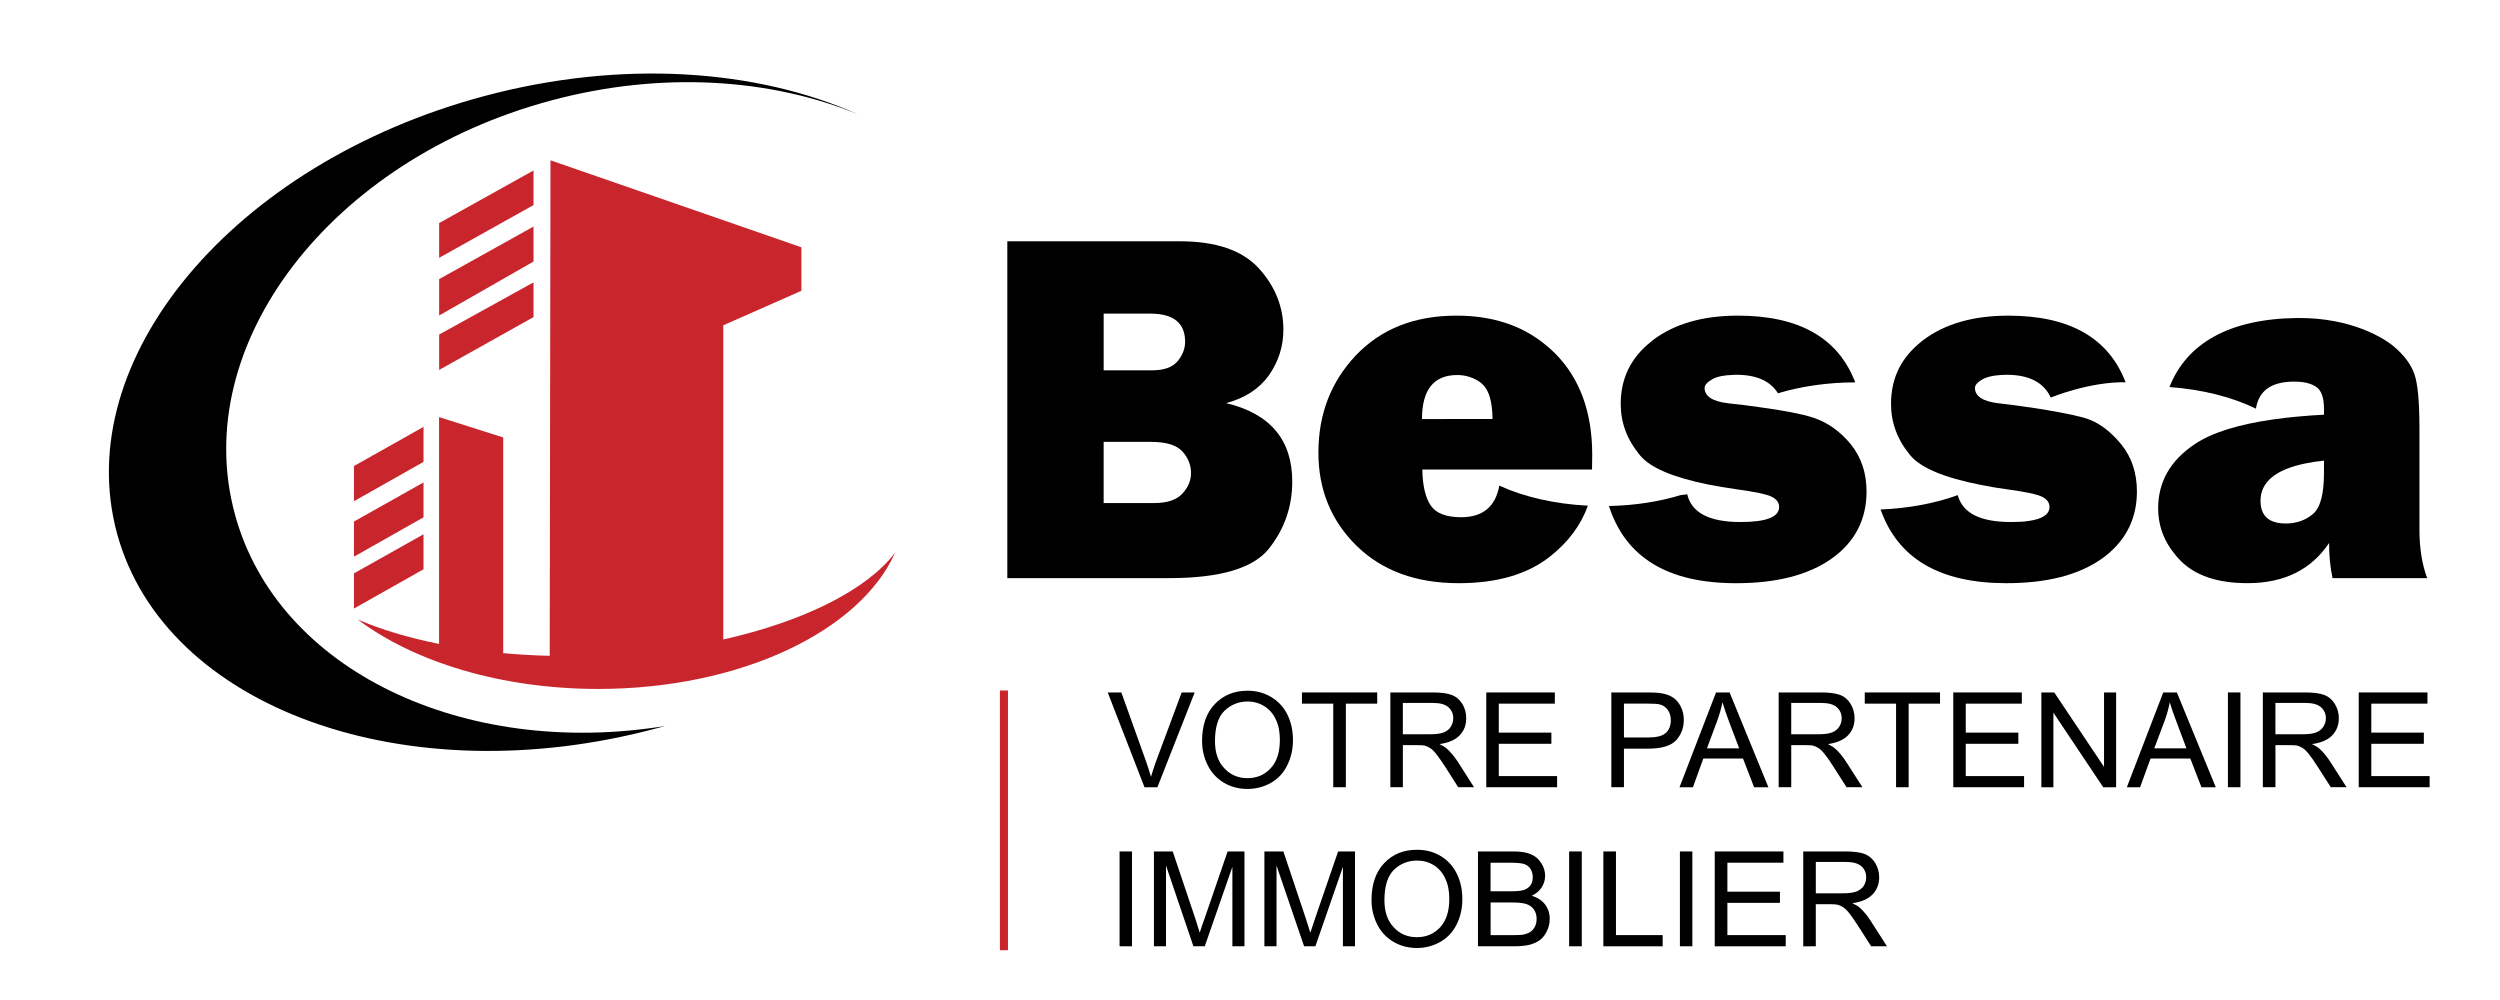 <?xml version="1.0" encoding="utf-8"?>
<!-- Generator: Adobe Illustrator 17.0.0, SVG Export Plug-In . SVG Version: 6.00 Build 0)  -->
<!DOCTYPE svg PUBLIC "-//W3C//DTD SVG 1.1//EN" "http://www.w3.org/Graphics/SVG/1.1/DTD/svg11.dtd">
<svg version="1.1" id="Layer_1" xmlns="http://www.w3.org/2000/svg" xmlns:xlink="http://www.w3.org/1999/xlink" x="0px" y="0px"
	 width="141.73px" height="56.69px" viewBox="0 0 141.73 56.69" enable-background="new 0 0 141.73 56.69" xml:space="preserve">
<g>
	<rect x="56.686" y="39.146" fill="#C9252C" width="0.458" height="14.724"/>
	<polygon fill="#C9252C" points="24.01,24.2 20.066,26.42 20.066,28.415 24.01,26.184 	"/>
	<polygon fill="#C9252C" points="24.01,27.35 20.066,29.567 20.066,31.559 24.01,29.328 	"/>
	<polygon fill="#C9252C" points="20.066,34.499 24.01,32.273 24.01,30.289 20.066,32.506 	"/>
	<polygon fill="#C9252C" points="30.247,9.664 24.896,12.645 24.896,14.616 30.247,11.625 	"/>
	<polygon fill="#C9252C" points="30.247,12.843 24.896,15.823 24.896,17.887 30.247,14.827 	"/>
	<polygon fill="#C9252C" points="24.896,20.972 30.247,17.976 30.247,16.007 24.896,18.966 	"/>
	<path d="M13.325,29.184C10.689,19.573,18.71,9.058,31.24,5.698c6.253-1.681,12.446-1.254,17.409,0.785
		c-5.757-2.57-13.411-3.124-21.218-1.03C13.239,9.26,3.935,20.368,6.641,30.265C9.35,40.16,23.05,45.094,37.235,41.286
		c0.163-0.04,0.32-0.088,0.469-0.127C26.301,43.002,15.74,38.017,13.325,29.184"/>
	<path fill="#C9252C" d="M41.005,36.254V18.441l4.427-1.956v-2.466L31.208,9.088L31.164,37.18c-0.903-0.023-1.779-0.071-2.636-0.151
		V24.8l-3.637-1.154v12.858c-1.727-0.345-3.29-0.813-4.614-1.384c3.187,2.398,8.113,3.937,13.635,3.937
		c8.076,0,14.85-3.28,16.836-7.728C49.151,33.433,45.589,35.223,41.005,36.254"/>
	<path d="M67.022,27.994c-0.331,0.352-0.86,0.525-1.579,0.525h-2.875v-3.468h2.681c0.865,0,1.459,0.181,1.791,0.55
		c0.325,0.366,0.481,0.772,0.481,1.209C67.522,27.25,67.351,27.641,67.022,27.994 M62.568,17.779h2.637
		c1.318,0,1.981,0.527,1.981,1.59c0,0.396-0.14,0.763-0.426,1.109c-0.284,0.343-0.771,0.517-1.456,0.517h-2.735V17.779z
		 M69.513,22.853c1.076-0.289,1.885-0.816,2.428-1.584c0.541-0.772,0.816-1.63,0.816-2.581c0-1.311-0.477-2.471-1.401-3.486
		c-0.936-1.013-2.422-1.523-4.458-1.523h-9.791v19.095h9.188c2.884,0,4.761-0.561,5.646-1.674c0.878-1.112,1.319-2.378,1.319-3.8
		C73.261,24.936,72.009,23.449,69.513,22.853"/>
	<path d="M131.751,26.799c0,1.215-0.206,1.995-0.635,2.348c-0.42,0.352-0.935,0.532-1.54,0.532c-0.364,0-0.653-0.065-0.877-0.189
		c-0.361-0.202-0.546-0.567-0.546-1.099c0-1.063,0.848-1.768,2.541-2.117c0.323-0.065,0.671-0.122,1.057-0.16V26.799z
		 M137.163,30.001v-5.684c0-1.534-0.093-2.572-0.288-3.114c-0.192-0.543-0.57-1.056-1.139-1.539
		c-0.562-0.484-2.433-1.668-5.507-1.635c-3.876,0.044-6.273,1.455-7.237,3.914c1.888,0.137,3.583,0.576,4.9,1.225
		c0.16-1.019,0.882-1.534,2.168-1.534c0.556,0,0.978,0.104,1.268,0.312c0.284,0.203,0.424,0.616,0.424,1.246v0.318
		c-1.028,0.053-1.964,0.141-2.819,0.26c-2.036,0.285-3.541,0.757-4.514,1.414c-1.382,0.926-2.069,2.139-2.069,3.638
		c0,0.854,0.247,1.63,0.744,2.335c0.157,0.214,0.321,0.42,0.518,0.622c0.845,0.857,2.109,1.282,3.806,1.282
		c2.063,0,3.603-0.757,4.623-2.277c0,0.718,0.064,1.381,0.195,1.991h5.367C137.311,32.005,137.163,31.084,137.163,30.001"/>
	<path d="M81.889,23.756h-1.273c0-1.666,0.669-2.495,1.999-2.495c0.238,0,0.467,0.036,0.671,0.1
		c0.277,0.085,0.532,0.216,0.741,0.405c0.387,0.343,0.578,1.001,0.586,1.989H81.889z M87.547,19.491
		c-1.328-1.068-2.989-1.597-4.979-1.597c-2.37,0-4.267,0.748-5.697,2.248c-1.42,1.502-2.128,3.339-2.128,5.516
		c0,2.101,0.72,3.861,2.158,5.279c1.442,1.417,3.377,2.125,5.795,2.125c2.174,0,3.902-0.503,5.173-1.509
		c1.04-0.817,1.758-1.786,2.151-2.885c-1.912-0.097-3.643-0.506-5.015-1.134l-0.006-0.001c-0.218,1.194-0.941,1.79-2.165,1.79
		c-0.851,0-1.419-0.22-1.721-0.663c-0.305-0.447-0.462-1.127-0.479-2.042h2.825h6.795c0.01-0.358,0.012-0.631,0.012-0.833
		c0-2.433-0.71-4.358-2.128-5.773C87.951,19.824,87.749,19.649,87.547,19.491"/>
	<path d="M102.782,23.672c-0.624-0.2-1.644-0.403-3.086-0.595c-0.519-0.075-1.084-0.148-1.708-0.212
		c-0.903-0.105-1.35-0.396-1.35-0.875c0-0.159,0.151-0.33,0.445-0.495c0.268-0.153,0.681-0.23,1.214-0.243l0.134-0.006
		c1.142,0,1.933,0.35,2.364,1.049c1.298-0.388,2.792-0.617,4.383-0.617c-0.964-2.523-3.18-3.784-6.652-3.784
		c-1.986,0-3.589,0.462-4.814,1.382l-0.116,0.098c-1.144,0.908-1.714,2.08-1.714,3.524c0,1.064,0.361,2.038,1.089,2.909
		c0.573,0.704,1.873,1.259,3.882,1.663c0.488,0.097,1.014,0.185,1.578,0.265c1.051,0.143,1.722,0.284,2.006,0.423
		c0.282,0.138,0.426,0.336,0.426,0.582c0,0.573-0.728,0.854-2.198,0.854c-1.755,0-2.766-0.522-3.013-1.572l-0.381,0.049
		c-1.202,0.365-2.58,0.586-4.057,0.615c0.94,2.919,3.329,4.377,7.205,4.377c2.31,0,4.116-0.467,5.434-1.404
		c1.308-0.936,1.965-2.205,1.965-3.796c0-1.042-0.296-1.932-0.886-2.667C104.332,24.461,103.619,23.951,102.782,23.672"/>
	<path d="M118.11,23.672c-1.592-0.423-4.309-0.755-4.792-0.807c-0.902-0.105-1.354-0.396-1.354-0.875
		c0-0.159,0.151-0.33,0.443-0.495c0.185-0.099,0.439-0.173,0.746-0.209c0.184-0.021,0.376-0.039,0.603-0.039
		c1.272,0,2.108,0.431,2.504,1.29c0,0,2.21-0.906,4.245-0.866c-0.968-2.522-3.185-3.776-6.652-3.776
		c-1.986,0-3.59,0.462-4.817,1.382c-0.129,0.098-0.246,0.202-0.365,0.307c-0.984,0.876-1.465,1.979-1.465,3.315
		c0,1.064,0.361,2.038,1.088,2.909c0.593,0.721,1.931,1.275,4.006,1.683c0.247,0.047,0.496,0.092,0.762,0.141
		c0.224,0.034,0.456,0.071,0.695,0.104c1.058,0.143,1.725,0.284,2.005,0.423c0.288,0.138,0.428,0.336,0.428,0.582
		c0,0.421-0.404,0.688-1.21,0.797c-0.277,0.044-0.603,0.056-0.979,0.056c-1.739,0-2.739-0.505-3.013-1.524
		c-1.264,0.459-2.76,0.75-4.374,0.813c0.979,2.784,3.352,4.179,7.132,4.179c2.307,0,4.118-0.467,5.433-1.404
		c0.261-0.185,0.481-0.381,0.692-0.593c0.846-0.861,1.275-1.928,1.275-3.203c0-1.042-0.294-1.932-0.884-2.667
		C119.658,24.461,118.961,23.902,118.11,23.672"/>
	<path d="M64.884,44.63l-2.085-5.374h0.772l1.399,3.904c0.11,0.312,0.203,0.609,0.281,0.883c0.086-0.296,0.181-0.589,0.288-0.883
		l1.453-3.904h0.737l-2.114,5.374H64.884z"/>
	<path d="M68.88,42.025c0,0.648,0.175,1.158,0.528,1.529c0.35,0.375,0.784,0.562,1.313,0.562c0.528,0,0.971-0.187,1.321-0.567
		c0.349-0.375,0.516-0.91,0.516-1.603c0-0.436-0.066-0.819-0.223-1.144c-0.146-0.322-0.366-0.582-0.647-0.759
		c-0.282-0.181-0.601-0.273-0.959-0.273c-0.503,0-0.94,0.175-1.305,0.521C69.062,40.638,68.88,41.215,68.88,42.025 M68.148,42.01
		c0-0.889,0.238-1.589,0.721-2.093c0.473-0.501,1.095-0.759,1.857-0.759c0.497,0,0.946,0.121,1.339,0.358
		c0.402,0.24,0.708,0.567,0.92,0.993c0.205,0.425,0.316,0.904,0.316,1.442c0,0.546-0.116,1.033-0.339,1.463
		c-0.213,0.431-0.534,0.758-0.929,0.979c-0.404,0.222-0.844,0.333-1.308,0.333c-0.507,0-0.96-0.119-1.361-0.365
		c-0.402-0.246-0.707-0.581-0.908-1.004C68.247,42.933,68.148,42.484,68.148,42.01"/>
	<polygon points="75.585,44.63 75.585,39.891 73.811,39.891 73.811,39.256 78.077,39.256 78.077,39.891 76.299,39.891 76.299,44.63 
			"/>
	<path d="M79.531,41.627h1.532c0.325,0,0.584-0.032,0.768-0.098c0.181-0.07,0.321-0.178,0.414-0.322
		c0.094-0.149,0.143-0.31,0.143-0.485c0-0.257-0.093-0.463-0.276-0.63c-0.185-0.163-0.474-0.241-0.873-0.241h-1.709V41.627z
		 M78.822,44.63v-5.374h2.385c0.485,0,0.846,0.047,1.093,0.143c0.255,0.094,0.451,0.267,0.605,0.508
		c0.147,0.244,0.217,0.516,0.217,0.813c0,0.381-0.116,0.702-0.368,0.965c-0.245,0.26-0.632,0.427-1.145,0.499
		c0.186,0.091,0.328,0.18,0.426,0.269c0.211,0.189,0.404,0.429,0.598,0.712l0.932,1.464h-0.898l-0.708-1.115
		c-0.212-0.327-0.385-0.573-0.519-0.742c-0.135-0.174-0.247-0.292-0.361-0.36c-0.103-0.067-0.213-0.115-0.325-0.146
		c-0.081-0.015-0.211-0.021-0.392-0.021h-0.831v2.384H78.822z"/>
	<polygon points="84.261,44.63 84.261,39.256 88.147,39.256 88.147,39.891 84.969,39.891 84.969,41.534 87.951,41.534 
		87.951,42.167 84.969,42.167 84.969,43.998 88.275,43.998 88.275,44.63 	"/>
	<path d="M92.065,41.808h1.388c0.457,0,0.793-0.081,0.982-0.255c0.19-0.173,0.287-0.412,0.287-0.723
		c0-0.225-0.055-0.415-0.168-0.577c-0.115-0.162-0.262-0.267-0.453-0.316c-0.119-0.034-0.339-0.047-0.66-0.047h-1.376V41.808z
		 M91.35,44.63v-5.374h2.031c0.356,0,0.628,0.013,0.821,0.05c0.261,0.044,0.485,0.13,0.666,0.251
		c0.173,0.119,0.32,0.295,0.426,0.518c0.109,0.223,0.165,0.464,0.165,0.732c0,0.456-0.149,0.844-0.437,1.161
		c-0.296,0.316-0.816,0.474-1.579,0.474h-1.378v2.186H91.35z"/>
	<path d="M96.772,42.423h1.825l-0.565-1.486c-0.167-0.453-0.294-0.829-0.381-1.122c-0.074,0.349-0.168,0.693-0.293,1.033
		L96.772,42.423z M95.215,44.63l2.07-5.374h0.769l2.199,5.374h-0.81l-0.628-1.628h-2.25l-0.59,1.628H95.215z"/>
	<path d="M101.549,41.627h1.536c0.322,0,0.579-0.032,0.761-0.098c0.187-0.07,0.323-0.178,0.42-0.322
		c0.096-0.149,0.142-0.31,0.142-0.485c0-0.257-0.093-0.463-0.277-0.63c-0.184-0.163-0.481-0.241-0.88-0.241h-1.703V41.627z
		 M100.836,44.63v-5.374h2.39c0.474,0,0.842,0.047,1.093,0.143c0.252,0.094,0.451,0.267,0.597,0.508
		c0.145,0.244,0.224,0.516,0.224,0.813c0,0.381-0.121,0.702-0.37,0.965c-0.25,0.26-0.63,0.427-1.142,0.499
		c0.187,0.091,0.33,0.18,0.426,0.269c0.212,0.189,0.407,0.429,0.592,0.712l0.938,1.464h-0.899l-0.714-1.115
		c-0.201-0.327-0.377-0.573-0.512-0.742c-0.135-0.174-0.255-0.292-0.36-0.36c-0.108-0.067-0.218-0.115-0.326-0.146
		c-0.082-0.015-0.214-0.021-0.398-0.021h-0.826v2.384H100.836z"/>
	<polygon points="107.492,44.63 107.492,39.891 105.717,39.891 105.717,39.256 109.984,39.256 109.984,39.891 108.205,39.891 
		108.205,44.63 	"/>
	<polygon points="110.735,44.63 110.735,39.256 114.621,39.256 114.621,39.891 111.443,39.891 111.443,41.534 114.424,41.534 
		114.424,42.167 111.443,42.167 111.443,43.998 114.749,43.998 114.749,44.63 	"/>
	<polygon points="115.729,44.63 115.729,39.256 116.459,39.256 119.282,43.476 119.282,39.256 119.967,39.256 119.967,44.63 
		119.236,44.63 116.411,40.403 116.411,44.63 	"/>
	<path d="M122.129,42.423h1.823l-0.557-1.486c-0.173-0.453-0.301-0.829-0.387-1.122c-0.064,0.349-0.162,0.693-0.285,1.033
		L122.129,42.423z M120.575,44.63l2.064-5.374h0.772l2.205,5.374h-0.812l-0.631-1.628h-2.254l-0.593,1.628H120.575z"/>
	<rect x="126.305" y="39.256" width="0.71" height="5.374"/>
	<path d="M128.997,41.627h1.529c0.33,0,0.582-0.032,0.766-0.098c0.184-0.07,0.323-0.178,0.42-0.322
		c0.093-0.149,0.147-0.31,0.147-0.485c0-0.257-0.098-0.463-0.278-0.63c-0.191-0.163-0.479-0.241-0.878-0.241h-1.705V41.627z
		 M128.285,44.63v-5.374h2.389c0.48,0,0.843,0.047,1.095,0.143c0.249,0.094,0.45,0.267,0.597,0.508
		c0.148,0.244,0.227,0.516,0.227,0.813c0,0.381-0.125,0.702-0.369,0.965c-0.254,0.26-0.63,0.427-1.153,0.499
		c0.19,0.091,0.336,0.18,0.435,0.269c0.205,0.189,0.403,0.429,0.588,0.712l0.938,1.464h-0.894l-0.714-1.115
		c-0.209-0.327-0.378-0.573-0.514-0.742c-0.135-0.174-0.255-0.292-0.36-0.36c-0.11-0.067-0.217-0.115-0.326-0.146
		c-0.08-0.015-0.217-0.021-0.398-0.021h-0.827v2.384H128.285z"/>
	<polygon points="133.721,44.63 133.721,39.256 137.617,39.256 137.617,39.891 134.434,39.891 134.434,41.534 137.412,41.534 
		137.412,42.167 134.434,42.167 134.434,43.998 137.74,43.998 137.74,44.63 	"/>
	<rect x="63.471" y="48.27" width="0.704" height="5.377"/>
	<path d="M65.418,53.648V48.27h1.066l1.281,3.808c0.114,0.353,0.201,0.622,0.252,0.797c0.059-0.196,0.152-0.486,0.293-0.862
		l1.286-3.743h0.955v5.377h-0.685v-4.502l-1.566,4.502h-0.643l-1.554-4.578v4.578H65.418z"/>
	<path d="M71.681,53.648V48.27h1.076l1.274,3.808c0.111,0.353,0.198,0.622,0.254,0.797c0.066-0.196,0.159-0.486,0.289-0.862
		l1.286-3.743h0.958v5.377h-0.686v-4.502l-1.561,4.502h-0.639l-1.564-4.578v4.578H71.681z"/>
	<path d="M78.486,51.041c0,0.647,0.174,1.159,0.527,1.53c0.343,0.374,0.784,0.561,1.314,0.561c0.529,0,0.971-0.187,1.322-0.565
		c0.344-0.38,0.514-0.91,0.514-1.605c0-0.437-0.069-0.821-0.224-1.144c-0.145-0.328-0.363-0.581-0.646-0.763
		c-0.282-0.178-0.604-0.268-0.959-0.268c-0.503,0-0.942,0.174-1.305,0.518C78.667,49.655,78.486,50.233,78.486,51.041
		 M77.754,51.029c0-0.891,0.238-1.59,0.72-2.096c0.474-0.507,1.096-0.758,1.858-0.758c0.497,0,0.947,0.116,1.339,0.354
		c0.399,0.239,0.708,0.57,0.915,0.995c0.211,0.424,0.318,0.905,0.318,1.443c0,0.544-0.113,1.033-0.336,1.464
		c-0.222,0.432-0.534,0.753-0.931,0.977c-0.404,0.222-0.843,0.336-1.307,0.336c-0.508,0-0.963-0.126-1.361-0.367
		c-0.401-0.246-0.707-0.581-0.909-1.004C77.854,51.948,77.754,51.503,77.754,51.029"/>
	<path d="M84.504,53.013h1.335c0.239,0,0.394-0.01,0.489-0.022c0.167-0.032,0.303-0.081,0.412-0.149
		c0.109-0.069,0.201-0.169,0.272-0.299c0.072-0.131,0.102-0.284,0.102-0.452c0-0.201-0.049-0.375-0.149-0.522
		c-0.102-0.149-0.243-0.252-0.425-0.314c-0.181-0.063-0.446-0.091-0.791-0.091h-1.243V53.013z M84.504,50.528h1.16
		c0.323,0,0.54-0.02,0.684-0.062c0.181-0.05,0.312-0.141,0.41-0.265c0.091-0.125,0.138-0.283,0.138-0.469
		c0-0.179-0.047-0.336-0.13-0.473c-0.085-0.136-0.211-0.229-0.37-0.279c-0.159-0.05-0.43-0.071-0.817-0.071h-1.076V50.528z
		 M83.789,53.648V48.27h2.024c0.412,0,0.739,0.054,0.987,0.165c0.25,0.105,0.44,0.274,0.579,0.502
		c0.146,0.224,0.217,0.462,0.217,0.709c0,0.228-0.062,0.446-0.187,0.648c-0.13,0.203-0.316,0.369-0.57,0.489
		c0.333,0.097,0.577,0.265,0.753,0.492c0.176,0.23,0.265,0.499,0.265,0.815c0,0.25-0.053,0.484-0.164,0.703
		c-0.103,0.214-0.235,0.382-0.393,0.499c-0.158,0.116-0.35,0.206-0.584,0.269c-0.244,0.058-0.529,0.086-0.877,0.086H83.789z"/>
	<rect x="88.957" y="48.27" width="0.717" height="5.377"/>
	<polygon points="90.898,53.648 90.898,48.27 91.612,48.27 91.612,53.013 94.26,53.013 94.26,53.648 	"/>
	<rect x="95.237" y="48.27" width="0.706" height="5.377"/>
	<polygon points="97.212,53.648 97.212,48.27 101.106,48.27 101.106,48.908 97.929,48.908 97.929,50.551 100.909,50.551 
		100.909,51.184 97.929,51.184 97.929,53.013 101.235,53.013 101.235,53.648 	"/>
	<path d="M102.942,50.643h1.525c0.334,0,0.583-0.032,0.769-0.098c0.183-0.069,0.32-0.176,0.421-0.32
		c0.096-0.153,0.14-0.312,0.14-0.488c0-0.254-0.087-0.462-0.274-0.631c-0.191-0.162-0.478-0.241-0.877-0.241h-1.704V50.643z
		 M102.229,53.648V48.27h2.386c0.478,0,0.844,0.047,1.099,0.146c0.246,0.096,0.446,0.268,0.597,0.511
		c0.146,0.247,0.224,0.514,0.224,0.811c0,0.381-0.126,0.702-0.372,0.964c-0.25,0.261-0.628,0.432-1.15,0.501
		c0.197,0.093,0.341,0.18,0.435,0.268c0.208,0.19,0.407,0.427,0.59,0.714l0.938,1.463h-0.897l-0.715-1.118
		c-0.209-0.323-0.376-0.57-0.51-0.74c-0.136-0.171-0.26-0.29-0.363-0.358c-0.109-0.069-0.219-0.116-0.325-0.143
		c-0.081-0.017-0.214-0.028-0.398-0.028h-0.827v2.387H102.229z"/>
</g>
</svg>
